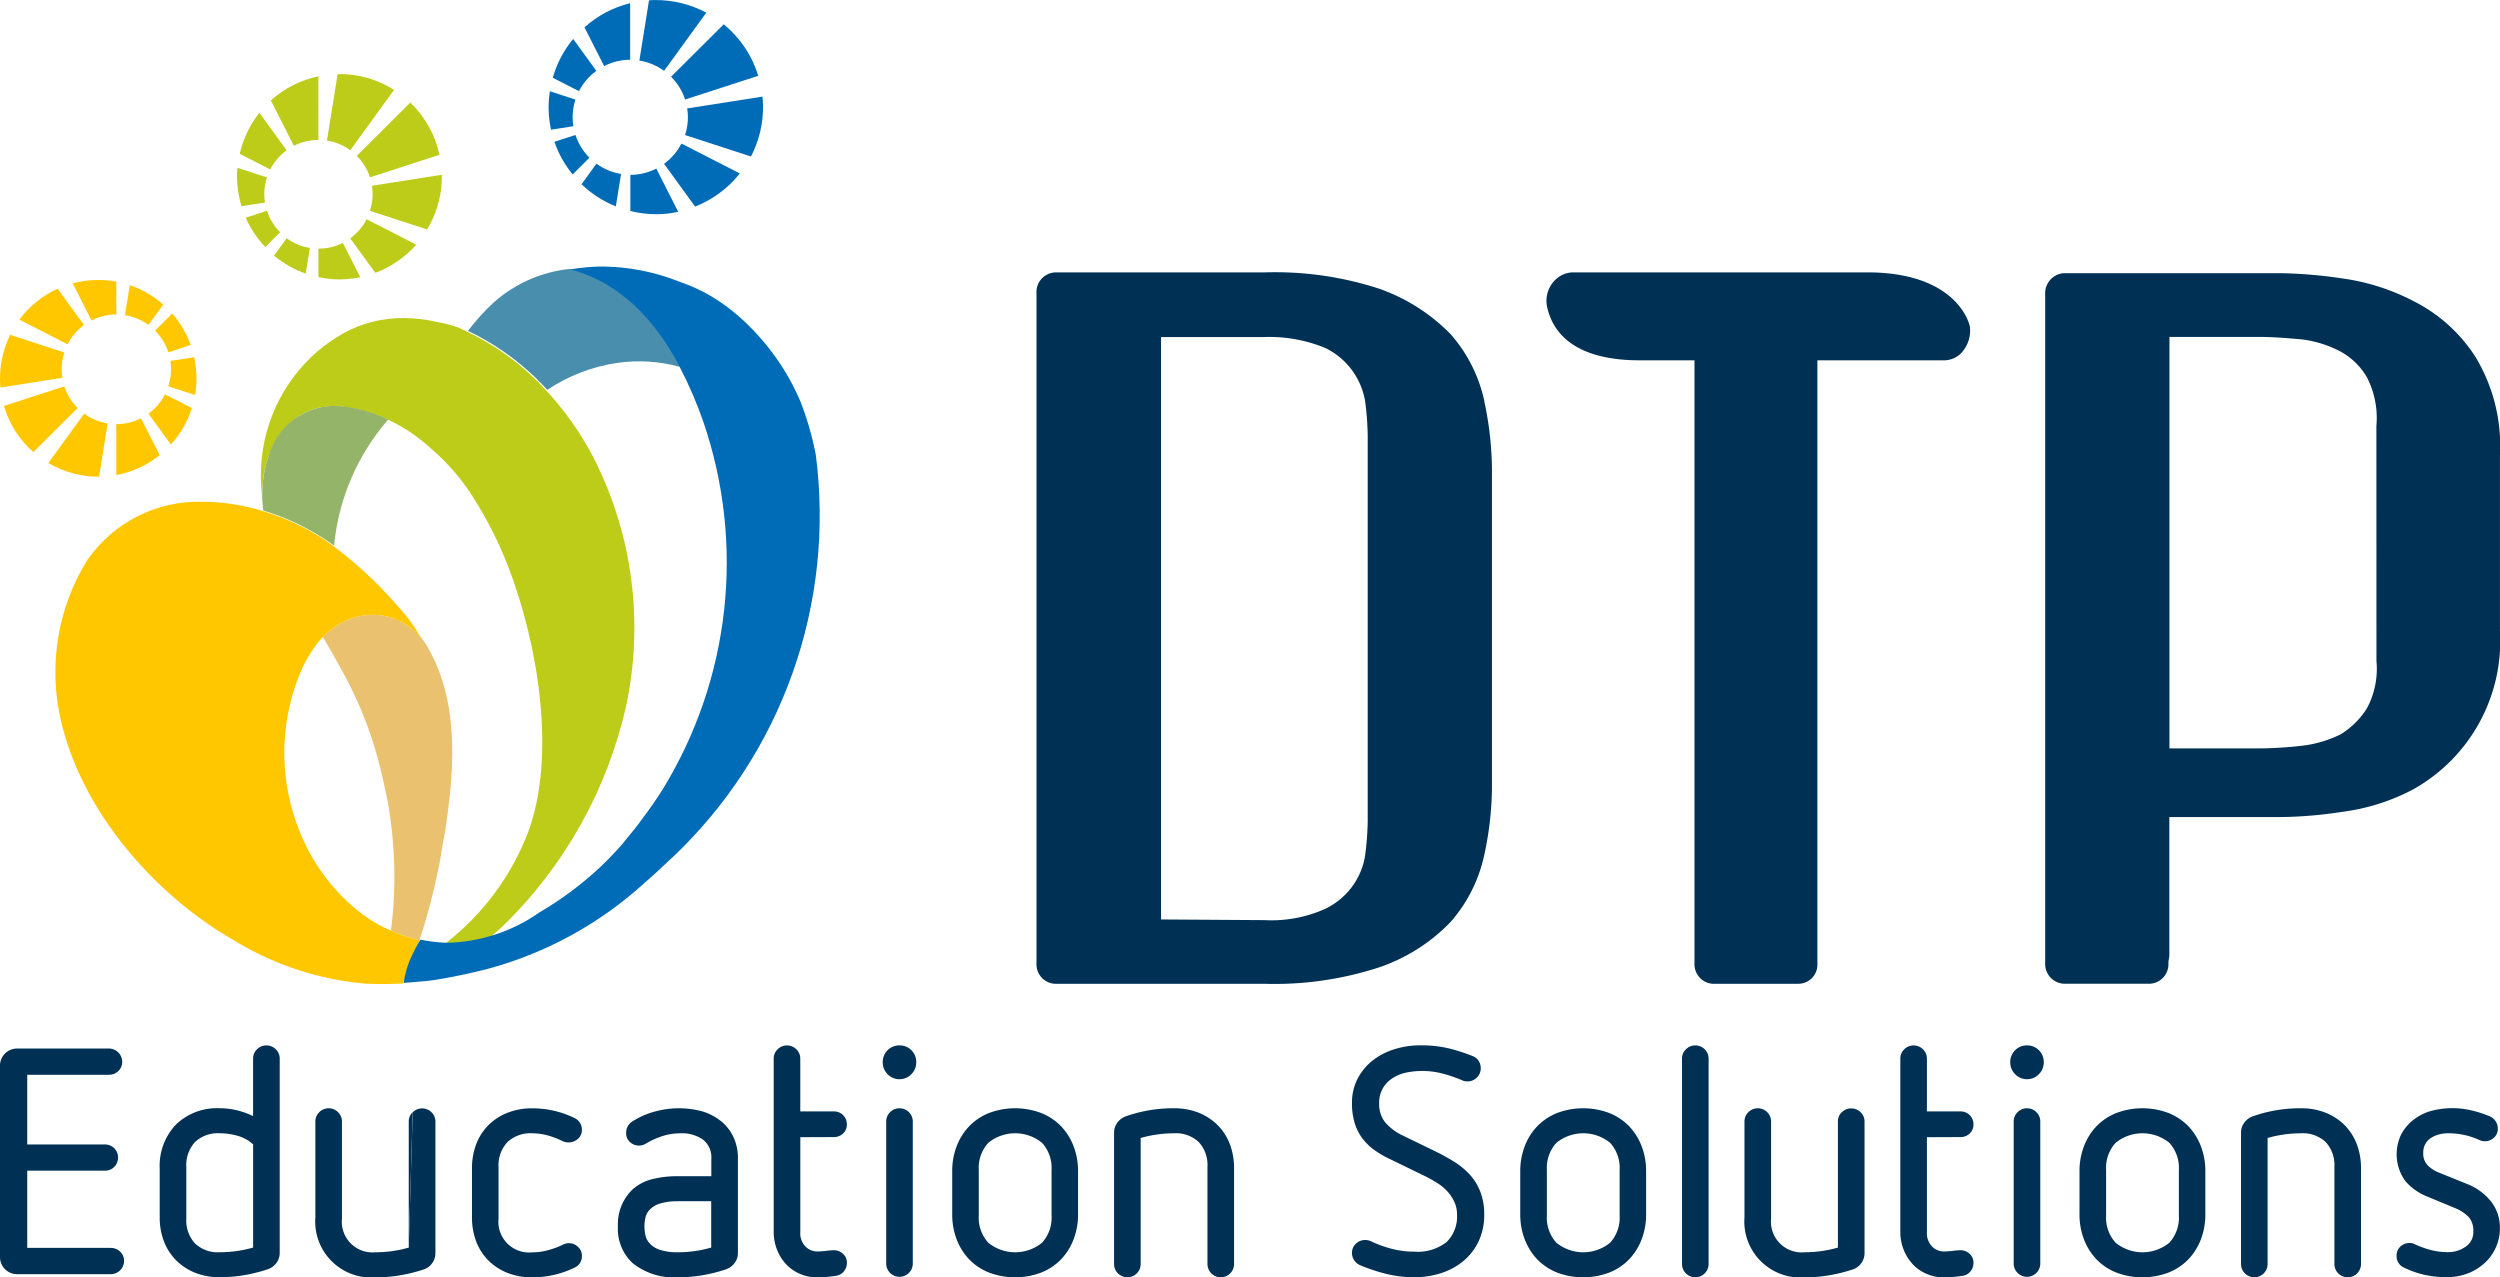 <svg xmlns="http://www.w3.org/2000/svg" xmlns:xlink="http://www.w3.org/1999/xlink" width="137.008" height="70" viewBox="0 0 137.008 70">
  <defs>
    <clipPath id="clip-path">
      <path id="Path_82" data-name="Path 82" d="M594.7,371.21a11.669,11.669,0,0,0-1.454,1.6,14,14,0,0,1,4.348,3.23,9.3,9.3,0,0,1,3.833-1.477,8.362,8.362,0,0,1,3.441.221c-1.336-2.565-3.271-4.653-6.016-5.373a7.415,7.415,0,0,0-4.151,1.8m4.151-1.8h0l.03,0a.144.144,0,0,0-.03,0" transform="translate(-593.247 -369.407)" fill="none"/>
    </clipPath>
    <linearGradient id="linear-gradient" x1="-16.684" y1="5.851" x2="-16.656" y2="5.851" gradientUnits="objectBoundingBox">
      <stop offset="0" stop-color="#002432"/>
      <stop offset="0.144" stop-color="#012736"/>
      <stop offset="0.296" stop-color="#043242"/>
      <stop offset="0.452" stop-color="#0a4458"/>
      <stop offset="0.61" stop-color="#125d75"/>
      <stop offset="0.617" stop-color="#135f77"/>
      <stop offset="0.635" stop-color="#156179"/>
      <stop offset="1" stop-color="#498fad"/>
    </linearGradient>
    <clipPath id="clip-path-2">
      <path id="Path_83" data-name="Path 83" d="M573.765,421.2a3.632,3.632,0,0,0-1.613.714,4.207,4.207,0,0,0-.519.452c.351.584.692,1.174,1.016,1.781a21.558,21.558,0,0,1,1.585,3.538,22.755,22.755,0,0,1,.735,2.678c.08.375.173.745.238,1.123a23.532,23.532,0,0,1,.158,6.964,7.919,7.919,0,0,0,1.562.529,33.347,33.347,0,0,0,1.028-3.882c.106-.491.187-1,.267-1.495.043-.225.088-.441.122-.666q.162-1.067.269-2.135c.252-2.651.158-5.55-1.284-7.959-.137-.228-.3-.44-.456-.656.063.108.137.206.2.322a3.318,3.318,0,0,0-2.724-1.358,3.55,3.55,0,0,0-.587.049" transform="translate(-571.633 -421.148)" fill="none"/>
    </clipPath>
    <linearGradient id="linear-gradient-2" x1="-10.949" y1="5.271" x2="-10.929" y2="5.271" gradientUnits="objectBoundingBox">
      <stop offset="0" stop-color="#442a0e"/>
      <stop offset="0.313" stop-color="#835518"/>
      <stop offset="0.45" stop-color="#a1691d"/>
      <stop offset="0.554" stop-color="#a87226"/>
      <stop offset="0.729" stop-color="#be8c3e"/>
      <stop offset="0.953" stop-color="#e0b765"/>
      <stop offset="1" stop-color="#e9c16f"/>
    </linearGradient>
    <clipPath id="clip-path-3">
      <path id="Path_84" data-name="Path 84" d="M566.844,377.529a9.452,9.452,0,0,0-1.376.955,8.983,8.983,0,0,0-3.135,6.8,9.239,9.239,0,0,0,.086,1.318c-.127-2.567,1.331-5.154,4-5.081a6.937,6.937,0,0,1,1.486.224,8.894,8.894,0,0,1,3.218,1.64c.2.159.41.331.6.512a11.754,11.754,0,0,1,1.169,1.167A12.226,12.226,0,0,1,573.9,386.4c.026.039.046.078.072.121a21.562,21.562,0,0,1,1.894,3.727c1.652,4.255,2.673,10.379,1.124,14.59a14.05,14.05,0,0,1-4.515,6.1c-.131.1-.248.221-.381.318.014.369.042.783.09,1.232.314-.166.611-.352.907-.538a15.685,15.685,0,0,0,1.446-1.016c.068-.053.129-.114.2-.17.1-.083.191-.168.286-.249.177-.154.356-.3.52-.456a24.209,24.209,0,0,0,6.833-12.231,20.536,20.536,0,0,0-1.857-13.578,16.832,16.832,0,0,0-2.544-3.586,14,14,0,0,0-4.348-3.23c-.161-.077-.321-.165-.488-.233a8.367,8.367,0,0,0-1.22-.314,8.186,8.186,0,0,0-1.754-.2,6.762,6.762,0,0,0-3.323.84" transform="translate(-562.334 -376.689)" fill="none"/>
    </clipPath>
    <linearGradient id="linear-gradient-3" x1="-7.452" y1="1.823" x2="-7.439" y2="1.823" gradientUnits="objectBoundingBox">
      <stop offset="0" stop-color="#469134"/>
      <stop offset="0.178" stop-color="#4a9333"/>
      <stop offset="0.363" stop-color="#569930"/>
      <stop offset="0.551" stop-color="#6ba32b"/>
      <stop offset="0.741" stop-color="#88b124"/>
      <stop offset="0.93" stop-color="#adc41c"/>
      <stop offset="1" stop-color="#bdcc19"/>
    </linearGradient>
    <clipPath id="clip-path-4">
      <path id="Path_85" data-name="Path 85" d="M533.307,407.346a11.68,11.68,0,0,0-1.469,8.81c1.049,4.573,4.466,8.793,8.405,11.4.425.281.862.546,1.3.8a16.6,16.6,0,0,0,6.934,2.236,19.835,19.835,0,0,0,2.1-.005c.162-.382.333-.8.485-1.181s.292-.792.43-1.193a7.914,7.914,0,0,1-1.562-.529,7.193,7.193,0,0,1-.744-.354,8.858,8.858,0,0,1-1.417-1.024,10.76,10.76,0,0,1-3.006-4.478,11.447,11.447,0,0,1,.346-8.615,8.772,8.772,0,0,1,.57-.976,4.869,4.869,0,0,1,.52-.635,4.206,4.206,0,0,1,.519-.452,3.632,3.632,0,0,1,1.613-.714,3.37,3.37,0,0,1,3.311,1.309c-.065-.116-.14-.214-.2-.322a8.289,8.289,0,0,0-1.18-1.561,22.174,22.174,0,0,0-3.908-3.554,13.27,13.27,0,0,0-3.614-1.662,11.2,11.2,0,0,0-3.1-.459,7.41,7.41,0,0,0-6.33,3.166" transform="translate(-531.553 -404.181)" fill="none"/>
    </clipPath>
    <linearGradient id="linear-gradient-4" x1="-5.911" y1="1.886" x2="-5.9" y2="1.886" gradientUnits="objectBoundingBox">
      <stop offset="0" stop-color="#f67d10"/>
      <stop offset="1" stop-color="#ffc700"/>
    </linearGradient>
    <clipPath id="clip-path-5">
      <path id="Path_86" data-name="Path 86" d="M562.867,392.606c-.03.089-.06.181-.088.27a.706.706,0,0,0-.024.082,6.425,6.425,0,0,0-.243,2.031c-.015-.105-.023-.211-.032-.32.016.327.04.655.078.976a13.355,13.355,0,0,1,3.418,1.6c.159.106.314.214.463.323a12.3,12.3,0,0,1,2.964-6.907,7.784,7.784,0,0,0-1.408-.526,6.942,6.942,0,0,0-1.486-.224l-.112,0a3.758,3.758,0,0,0-3.531,2.7" transform="translate(-562.48 -389.907)" fill="none"/>
    </clipPath>
    <linearGradient id="linear-gradient-5" x1="-21.774" y1="7.339" x2="-21.735" y2="7.339" gradientUnits="objectBoundingBox">
      <stop offset="0" stop-color="#182c14"/>
      <stop offset="0.132" stop-color="#1f3416"/>
      <stop offset="0.346" stop-color="#324d1e"/>
      <stop offset="0.6" stop-color="#50722b"/>
      <stop offset="0.842" stop-color="#77994f"/>
      <stop offset="1" stop-color="#94b569"/>
    </linearGradient>
    <clipPath id="clip-path-6">
      <path id="Path_87" data-name="Path 87" d="M592.772,369.134a.144.144,0,0,0-.03,0c2.741.719,4.681,2.81,6.016,5.375a22.3,22.3,0,0,1,1.286,2.994,23.779,23.779,0,0,1-2.218,20.1c-.354.561-.725,1.1-1.126,1.626-.288.41-.607.791-.922,1.172-.053.063-.106.138-.157.2-.4.461-.826.9-1.27,1.322a18.834,18.834,0,0,1-3.238,2.415c-.011,0-.02.012-.035.018a9.183,9.183,0,0,1-5.091,1.682,8.542,8.542,0,0,1-1.454-.174,9.322,9.322,0,0,0-.6,1.172,5.286,5.286,0,0,0-.319,1.2c.283-.025,1.335-.1,1.616-.148,1.006-.159,2-.366,2.968-.615a20.745,20.745,0,0,0,8.649-4.749c.421-.357.825-.734,1.224-1.115.032-.033.072-.067.106-.1.067-.065.135-.12.2-.18a25.79,25.79,0,0,0,7.823-22.045,16.976,16.976,0,0,0-.83-2.888,12.723,12.723,0,0,0-1.353-2.428,13.368,13.368,0,0,0-1.993-2.226,10.618,10.618,0,0,0-1.559-1.14,9.382,9.382,0,0,0-1.75-.8,11.668,11.668,0,0,0-1.513-.485,11.412,11.412,0,0,0-2.286-.331q-.215-.013-.43-.012a10.782,10.782,0,0,0-1.723.157" transform="translate(-583.619 -368.977)" fill="none"/>
    </clipPath>
    <linearGradient id="linear-gradient-6" x1="-4.976" y1="1.649" x2="-4.967" y2="1.649" gradientUnits="objectBoundingBox">
      <stop offset="0" stop-color="#f67d10"/>
      <stop offset="0.001" stop-color="#f67d10"/>
      <stop offset="0.078" stop-color="#8a8766"/>
      <stop offset="0.153" stop-color="#2792b7"/>
      <stop offset="0.186" stop-color="#0096d7"/>
      <stop offset="0.422" stop-color="#08c"/>
      <stop offset="1" stop-color="#006cb7"/>
    </linearGradient>
    <clipPath id="clip-path-7">
      <path id="Path_88" data-name="Path 88" d="M541.945,373.5a2.979,2.979,0,0,1,1.291.536l.809-1.115a5.386,5.386,0,0,0-1.834-1.067Z" transform="translate(-541.945 -371.854)" fill="none"/>
    </clipPath>
    <linearGradient id="linear-gradient-7" x1="-67.06" y1="24.12" x2="-66.936" y2="24.12" xlink:href="#linear-gradient-4"/>
    <clipPath id="clip-path-8">
      <path id="Path_89" data-name="Path 89" d="M534.321,371.21c-.072.013-.141.032-.209.051l1.03,2.035a3.087,3.087,0,0,1,.7-.255,2.94,2.94,0,0,1,.66-.072v-1.8a5.3,5.3,0,0,0-.986-.092,5.361,5.361,0,0,0-1.194.135" transform="translate(-534.112 -371.075)" fill="none"/>
    </clipPath>
    <linearGradient id="linear-gradient-8" x1="-60.652" y1="22.791" x2="-60.538" y2="22.791" xlink:href="#linear-gradient-4"/>
    <clipPath id="clip-path-9">
      <path id="Path_90" data-name="Path 90" d="M548.561,382.847a2.971,2.971,0,0,1-.113,1.391l1.469.475a5.394,5.394,0,0,0-.052-2.069Z" transform="translate(-548.448 -382.644)" fill="none"/>
    </clipPath>
    <linearGradient id="linear-gradient-9" x1="-81.624" y1="26.048" x2="-81.475" y2="26.048" xlink:href="#linear-gradient-4"/>
    <clipPath id="clip-path-10">
      <path id="Path_91" data-name="Path 91" d="M546.466,377.05a3,3,0,0,1,.731,1.189l1.219-.4a5.26,5.26,0,0,0-1.012-1.728Z" transform="translate(-546.466 -376.116)" fill="none"/>
    </clipPath>
    <linearGradient id="linear-gradient-10" x1="-71.433" y1="24.668" x2="-71.302" y2="24.668" xlink:href="#linear-gradient-4"/>
    <clipPath id="clip-path-11">
      <path id="Path_92" data-name="Path 92" d="M526.112,374.083l2.642,1.354a3.036,3.036,0,0,1,.9-1.062l-1.446-1.987a5.37,5.37,0,0,0-2.1,1.7" transform="translate(-526.112 -372.388)" fill="none"/>
    </clipPath>
    <linearGradient id="linear-gradient-11" x1="-41.376" y1="16.015" x2="-41.297" y2="16.015" xlink:href="#linear-gradient-4"/>
    <clipPath id="clip-path-12">
      <path id="Path_93" data-name="Path 93" d="M541.316,392.028a3.2,3.2,0,0,1-.666.07v2.789c.066-.014.133-.024.2-.039a5.385,5.385,0,0,0,2.179-1.05L542,391.776a3.2,3.2,0,0,1-.689.252" transform="translate(-540.65 -391.776)" fill="none"/>
    </clipPath>
    <linearGradient id="linear-gradient-12" x1="-53.452" y1="16.498" x2="-53.353" y2="16.498" xlink:href="#linear-gradient-4"/>
    <clipPath id="clip-path-13">
      <path id="Path_94" data-name="Path 94" d="M545.475,389.266l1.229,1.69a5.429,5.429,0,0,0,1.15-2l-1.474-.752a2.967,2.967,0,0,1-.9,1.057" transform="translate(-545.475 -388.209)" fill="none"/>
    </clipPath>
    <linearGradient id="linear-gradient-13" x1="-56.991" y1="18.269" x2="-56.886" y2="18.269" xlink:href="#linear-gradient-4"/>
    <clipPath id="clip-path-14">
      <path id="Path_95" data-name="Path 95" d="M530.453,393.795a5.424,5.424,0,0,0,2.783.749l.467-2.92a3,3,0,0,1-1.284-.537Z" transform="translate(-530.453 -391.088)" fill="none"/>
    </clipPath>
    <linearGradient id="linear-gradient-14" x1="-41.916" y1="13.887" x2="-41.836" y2="13.887" xlink:href="#linear-gradient-4"/>
    <clipPath id="clip-path-15">
      <path id="Path_96" data-name="Path 96" d="M523.23,382.18l3.395-.531a2.99,2.99,0,0,1,.107-1.387l-2.968-.967a5.367,5.367,0,0,0-.534,2.886" transform="translate(-523.207 -379.294)" fill="none"/>
    </clipPath>
    <linearGradient id="linear-gradient-15" x1="-41.569" y1="15.847" x2="-41.49" y2="15.847" xlink:href="#linear-gradient-4"/>
    <clipPath id="clip-path-16">
      <path id="Path_97" data-name="Path 97" d="M523.8,388.073a5.344,5.344,0,0,0,1.611,2.529l2.426-2.417a3,3,0,0,1-.729-1.188Z" transform="translate(-523.799 -386.996)" fill="none"/>
    </clipPath>
    <linearGradient id="linear-gradient-16" x1="-35.677" y1="12.755" x2="-35.608" y2="12.755" xlink:href="#linear-gradient-4"/>
    <clipPath id="clip-path-17">
      <path id="Path_98" data-name="Path 98" d="M564.306,365.791a5.592,5.592,0,0,0,1.736.984l.227-1.406a2.894,2.894,0,0,1-1.272-.532Z" transform="translate(-564.306 -364.837)" fill="none"/>
    </clipPath>
    <linearGradient id="linear-gradient-17" x1="-75.42" y1="27.254" x2="-75.286" y2="27.254" xlink:href="#linear-gradient-3"/>
    <clipPath id="clip-path-18">
      <path id="Path_99" data-name="Path 99" d="M560.063,361.17a5.7,5.7,0,0,0,1.07,1.606l.815-.81a2.941,2.941,0,0,1-.72-1.176Z" transform="translate(-560.063 -360.79)" fill="none"/>
    </clipPath>
    <linearGradient id="linear-gradient-18" x1="-75.803" y1="27.869" x2="-75.668" y2="27.869" xlink:href="#linear-gradient-3"/>
    <clipPath id="clip-path-19">
      <path id="Path_100" data-name="Path 100" d="M575.734,363.041l1.375,1.89a5.629,5.629,0,0,0,2.242-1.546l-2.718-1.391a3.026,3.026,0,0,1-.9,1.047" transform="translate(-575.734 -361.994)" fill="none"/>
    </clipPath>
    <linearGradient id="linear-gradient-19" x1="-45.1" y1="16.791" x2="-45.021" y2="16.791" xlink:href="#linear-gradient-3"/>
    <clipPath id="clip-path-20">
      <path id="Path_101" data-name="Path 101" d="M570.965,365.844v1.562a5.227,5.227,0,0,0,.814.118,5.713,5.713,0,0,0,1.479-.112l-.956-1.88a2.943,2.943,0,0,1-1.337.313" transform="translate(-570.965 -365.531)" fill="none"/>
    </clipPath>
    <linearGradient id="linear-gradient-20" x1="-68.38" y1="24.795" x2="-68.26" y2="24.795" xlink:href="#linear-gradient-3"/>
    <clipPath id="clip-path-21">
      <path id="Path_102" data-name="Path 102" d="M572.829,340.292l-.584,3.639a2.969,2.969,0,0,1,1.278.531l2.4-3.307a5.6,5.6,0,0,0-2.658-.859c-.08,0-.159-.005-.239-.005l-.2,0" transform="translate(-572.245 -340.29)" fill="none"/>
    </clipPath>
    <linearGradient id="linear-gradient-21" x1="-38.31" y1="15.073" x2="-38.243" y2="15.073" xlink:href="#linear-gradient-3"/>
    <clipPath id="clip-path-22">
      <path id="Path_103" data-name="Path 103" d="M558.763,354.486a5.616,5.616,0,0,0,.239,1.962l1.284-.2a2.872,2.872,0,0,1,.111-1.375l-1.616-.525c0,.045-.013.092-.017.14" transform="translate(-558.754 -354.346)" fill="none"/>
    </clipPath>
    <linearGradient id="linear-gradient-22" x1="-78.574" y1="29.047" x2="-78.433" y2="29.047" xlink:href="#linear-gradient-3"/>
    <clipPath id="clip-path-23">
      <path id="Path_104" data-name="Path 104" d="M578.8,355.989a2.97,2.97,0,0,1,.03.634,2.874,2.874,0,0,1-.143.742l3.133,1.019a5.559,5.559,0,0,0,.8-2.563c.008-.144.005-.287.005-.433Z" transform="translate(-578.688 -355.388)" fill="none"/>
    </clipPath>
    <linearGradient id="linear-gradient-23" x1="-42.606" y1="16.466" x2="-42.532" y2="16.466" xlink:href="#linear-gradient-3"/>
    <clipPath id="clip-path-24">
      <path id="Path_105" data-name="Path 105" d="M576.723,347.477a2.982,2.982,0,0,1,.721,1.179l3.809-1.237a5.625,5.625,0,0,0-1.6-2.862Z" transform="translate(-576.723 -344.557)" fill="none"/>
    </clipPath>
    <linearGradient id="linear-gradient-24" x1="-34.551" y1="13.733" x2="-34.491" y2="13.733" xlink:href="#linear-gradient-3"/>
    <clipPath id="clip-path-25">
      <path id="Path_106" data-name="Path 106" d="M563.832,341.945l1.262,2.487a2.947,2.947,0,0,1,1.344-.322v-3.486a5.589,5.589,0,0,0-2.606,1.321" transform="translate(-563.832 -340.624)" fill="none"/>
    </clipPath>
    <linearGradient id="linear-gradient-25" x1="-47.121" y1="18.014" x2="-47.037" y2="18.014" xlink:href="#linear-gradient-3"/>
    <clipPath id="clip-path-26">
      <path id="Path_107" data-name="Path 107" d="M559.153,348.337l1.672.859a3,3,0,0,1,.9-1.051l-1.492-2.055a5.579,5.579,0,0,0-1.076,2.247" transform="translate(-559.153 -346.09)" fill="none"/>
    </clipPath>
    <linearGradient id="linear-gradient-26" x1="-52.111" y1="20.17" x2="-52.017" y2="20.17" xlink:href="#linear-gradient-3"/>
    <clipPath id="clip-path-27">
      <path id="Path_108" data-name="Path 108" d="M605.328,343.817a5.83,5.83,0,0,0,.131,1.151l1.226-.19a3.1,3.1,0,0,1,.113-1.458l-1.4-.458a5.664,5.664,0,0,0-.072.955" transform="translate(-605.328 -342.862)" fill="none"/>
    </clipPath>
    <linearGradient id="linear-gradient-27" x1="-105.299" y1="33.096" x2="-105.125" y2="33.096" gradientUnits="objectBoundingBox">
      <stop offset="0" stop-color="#00aae7"/>
      <stop offset="1" stop-color="#006cb7"/>
    </linearGradient>
    <clipPath id="clip-path-28">
      <path id="Path_109" data-name="Path 109" d="M606.2,349.8a5.83,5.83,0,0,0,1,1.79l.92-.917a3.175,3.175,0,0,1-.767-1.246Z" transform="translate(-606.204 -349.431)" fill="none"/>
    </clipPath>
    <linearGradient id="linear-gradient-28" x1="-87.274" y1="29.719" x2="-87.129" y2="29.719" xlink:href="#linear-gradient-27"/>
    <clipPath id="clip-path-29">
      <path id="Path_110" data-name="Path 110" d="M617.6,354.792c-.016,0-.034,0-.05,0v1.985a5.81,5.81,0,0,0,1.491.177,5.962,5.962,0,0,0,1.132-.131l-1.2-2.37a3.138,3.138,0,0,1-1.371.343" transform="translate(-617.545 -354.449)" fill="none"/>
    </clipPath>
    <linearGradient id="linear-gradient-29" x1="-67.961" y1="24.034" x2="-67.85" y2="24.034" xlink:href="#linear-gradient-27"/>
    <clipPath id="clip-path-30">
      <path id="Path_111" data-name="Path 111" d="M610.253,354.854a5.863,5.863,0,0,0,1.88,1.215l.287-1.778a3.157,3.157,0,0,1-1.35-.563Z" transform="translate(-610.253 -353.728)" fill="none"/>
    </clipPath>
    <linearGradient id="linear-gradient-30" x1="-78.726" y1="26.658" x2="-78.597" y2="26.658" xlink:href="#linear-gradient-27"/>
    <clipPath id="clip-path-31">
      <path id="Path_112" data-name="Path 112" d="M625.862,344.316a2.779,2.779,0,0,1,.039.438,3.119,3.119,0,0,1-.156,1.022l3.613,1.175a5.856,5.856,0,0,0,.661-2.8c0-.164-.018-.323-.032-.483Z" transform="translate(-625.745 -343.671)" fill="none"/>
    </clipPath>
    <linearGradient id="linear-gradient-31" x1="-44.371" y1="18.135" x2="-44.3" y2="18.135" xlink:href="#linear-gradient-27"/>
    <clipPath id="clip-path-32">
      <path id="Path_113" data-name="Path 113" d="M622.607,351.816l1.7,2.344a5.886,5.886,0,0,0,2.451-1.816l-3.2-1.639a3.162,3.162,0,0,1-.954,1.111" transform="translate(-622.607 -350.705)" fill="none"/>
    </clipPath>
    <linearGradient id="linear-gradient-32" x1="-44.722" y1="17.106" x2="-44.65" y2="17.106" xlink:href="#linear-gradient-27"/>
    <clipPath id="clip-path-33">
      <path id="Path_114" data-name="Path 114" d="M619.723,329.177c-.1,0-.191.013-.288.02l-.527,3.3a3.138,3.138,0,0,1,1.354.561l2.314-3.187a5.86,5.86,0,0,0-2.77-.692h-.083" transform="translate(-618.907 -329.176)" fill="none"/>
    </clipPath>
    <linearGradient id="linear-gradient-33" x1="-47.387" y1="17.875" x2="-47.31" y2="17.875" xlink:href="#linear-gradient-27"/>
    <clipPath id="clip-path-34">
      <path id="Path_115" data-name="Path 115" d="M623.654,335.688a3.127,3.127,0,0,1,.767,1.25l4.012-1.3a5.864,5.864,0,0,0-1.893-2.822Z" transform="translate(-623.654 -332.813)" fill="none"/>
    </clipPath>
    <linearGradient id="linear-gradient-34" x1="-38.598" y1="15.692" x2="-38.536" y2="15.692" xlink:href="#linear-gradient-27"/>
    <clipPath id="clip-path-35">
      <path id="Path_116" data-name="Path 116" d="M605.946,337.147l1.437.734a3.128,3.128,0,0,1,.951-1.113l-1.27-1.746a5.817,5.817,0,0,0-1.118,2.124" transform="translate(-605.946 -335.023)" fill="none"/>
    </clipPath>
    <linearGradient id="linear-gradient-35" x1="-68.816" y1="24.328" x2="-68.702" y2="24.328" xlink:href="#linear-gradient-27"/>
    <clipPath id="clip-path-36">
      <path id="Path_117" data-name="Path 117" d="M610.694,330.978l1.078,2.124a3.138,3.138,0,0,1,1.38-.346l.045,0v-3.1a5.8,5.8,0,0,0-2.5,1.321" transform="translate(-610.694 -329.657)" fill="none"/>
    </clipPath>
    <linearGradient id="linear-gradient-36" x1="-63.287" y1="21.295" x2="-63.183" y2="21.295" xlink:href="#linear-gradient-27"/>
  </defs>
  <g id="DTP_Logo" data-name="DTP Logo" transform="translate(-523.207 -329.176)">
    <path id="Path_61" data-name="Path 61" d="M529.277,496.986H524.7v-4.229h4.251a.7.7,0,0,0,.525-.217.719.719,0,0,0,.2-.512.68.68,0,0,0-.217-.509.722.722,0,0,0-.512-.2H524.7V487.5h4.475a.721.721,0,0,0,.512-.2.678.678,0,0,0,.217-.509.732.732,0,0,0-.729-.729H524.16a.937.937,0,0,0-.953.953v10.46a.938.938,0,0,0,.953.953h5.117a.732.732,0,0,0,.729-.729.677.677,0,0,0-.217-.508.72.72,0,0,0-.513-.2" transform="translate(0 -99.423)" fill="#003155"/>
    <path id="Path_62" data-name="Path 62" d="M552.493,485.806a.7.7,0,0,0-.215.514v3.145a4.772,4.772,0,0,0-.767-.285,4.032,4.032,0,0,0-1.072-.143,3.231,3.231,0,0,0-2.393.9,3.28,3.28,0,0,0-.886,2.4V495a3.683,3.683,0,0,0,.234,1.336,2.987,2.987,0,0,0,.671,1.04,3.083,3.083,0,0,0,1.038.678,3.563,3.563,0,0,0,1.337.243,7.993,7.993,0,0,0,1.362-.114,8.818,8.818,0,0,0,1.29-.324.984.984,0,0,0,.462-.342.9.9,0,0,0,.183-.551V486.32a.7.7,0,0,0-.214-.514.727.727,0,0,0-1.029,0m-3.875,6.442a1.861,1.861,0,0,1,.475-1.356,1.81,1.81,0,0,1,1.345-.483,3.571,3.571,0,0,1,1.028.149,2.1,2.1,0,0,1,.812.459v5.655a6.658,6.658,0,0,1-1.84.257,1.809,1.809,0,0,1-1.345-.483,1.86,1.86,0,0,1-.475-1.356Z" transform="translate(-15.201 -99.126)" fill="#003155"/>
    <path id="Path_63" data-name="Path 63" d="M575.623,502.658a6.6,6.6,0,0,1-1.821.257,1.682,1.682,0,0,1-1.84-1.839v-5.324a.706.706,0,0,0-.213-.515.727.727,0,0,0-1.029,0,.7.7,0,0,0-.215.515v5.238a3.071,3.071,0,0,0,3.3,3.3,8.049,8.049,0,0,0,1.351-.114,8.81,8.81,0,0,0,1.3-.325.943.943,0,0,0,.629-.893v-7.2a.7.7,0,0,0-.215-.515.727.727,0,0,0-1.029,0" transform="translate(-30.015 -105.11)" fill="#003155"/>
    <path id="Path_64" data-name="Path 64" d="M584.726,495.607a.7.7,0,0,0-.214.515v6.906" transform="translate(-38.904 -105.481)" fill="#003155"/>
    <path id="Path_65" data-name="Path 65" d="M595.79,496.877a1.84,1.84,0,0,1,1.355-.484,3.226,3.226,0,0,1,.85.115,4.6,4.6,0,0,1,.834.321.786.786,0,0,0,.825-.128.651.651,0,0,0,.219-.5.7.7,0,0,0-.408-.646,5.286,5.286,0,0,0-2.32-.531,3.63,3.63,0,0,0-1.344.243,3.077,3.077,0,0,0-1.048.678,2.981,2.981,0,0,0-.67,1.04,3.684,3.684,0,0,0-.234,1.336v2.671a3.686,3.686,0,0,0,.234,1.336,2.967,2.967,0,0,0,.67,1.04,3.071,3.071,0,0,0,1.048.678,3.63,3.63,0,0,0,1.344.242,5.288,5.288,0,0,0,2.319-.53.675.675,0,0,0,.409-.646.649.649,0,0,0-.22-.5.707.707,0,0,0-.83-.109,4.687,4.687,0,0,1-.82.3,3.292,3.292,0,0,1-.859.115,1.681,1.681,0,0,1-1.839-1.839v-2.843a1.842,1.842,0,0,1,.484-1.355" transform="translate(-44.776 -105.109)" fill="#003155"/>
    <path id="Path_66" data-name="Path 66" d="M621.309,495.708a3.009,3.009,0,0,0-1-.516,4.889,4.889,0,0,0-2.513-.011,4.316,4.316,0,0,0-1.3.554.724.724,0,0,0-.358.637.641.641,0,0,0,.223.514.715.715,0,0,0,.854.075,4.47,4.47,0,0,1,.951-.426,3.289,3.289,0,0,1,.959-.141,1.982,1.982,0,0,1,1.238.358,1.235,1.235,0,0,1,.444,1.051v.943H618.98a5.525,5.525,0,0,0-1.433.168,2.537,2.537,0,0,0-1.059.559,2.633,2.633,0,0,0-.8,2.017,2.564,2.564,0,0,0,.806,2.019,3.626,3.626,0,0,0,2.491.778,7.925,7.925,0,0,0,1.342-.114,8.806,8.806,0,0,0,1.29-.326.982.982,0,0,0,.464-.342.9.9,0,0,0,.184-.551v-5.17a2.721,2.721,0,0,0-.257-1.209,2.517,2.517,0,0,0-.694-.867m-2.328,4.408H620.8v2.541a6.6,6.6,0,0,1-1.821.257,2.988,2.988,0,0,1-1-.137,1.338,1.338,0,0,1-.546-.34.993.993,0,0,1-.235-.444,2.408,2.408,0,0,1-.057-.5A2.28,2.28,0,0,1,617.2,501a.926.926,0,0,1,.234-.426,1.314,1.314,0,0,1,.545-.324,3.171,3.171,0,0,1,1-.13" transform="translate(-58.617 -105.11)" fill="#003155"/>
    <path id="Path_67" data-name="Path 67" d="M642.32,490.617a.707.707,0,0,0,.5-.194.662.662,0,0,0,.209-.5.7.7,0,0,0-.713-.712h-1.839v-2.889a.707.707,0,0,0-.213-.514.728.728,0,0,0-1.03,0,.7.7,0,0,0-.214.514V495.8a2.649,2.649,0,0,0,.191,1.011,2.5,2.5,0,0,0,.513.8,2.28,2.28,0,0,0,.763.515,2.422,2.422,0,0,0,.934.183,5,5,0,0,0,.506-.026q.252-.026.5-.061a.679.679,0,0,0,.444-.251.725.725,0,0,0,.16-.459.631.631,0,0,0-.235-.516.727.727,0,0,0-.46-.178,4.27,4.27,0,0,0-.448.035,4.078,4.078,0,0,1-.466.033.9.9,0,0,1-.666-.277,1.026,1.026,0,0,1-.277-.769v-5.216Z" transform="translate(-73.412 -99.126)" fill="#003155"/>
    <path id="Path_68" data-name="Path 68" d="M656.074,495.237a.705.705,0,0,0-.214.515v7.806a.729.729,0,0,0,1.457,0v-7.806a.706.706,0,0,0-.214-.515.728.728,0,0,0-1.029,0" transform="translate(-84.086 -105.111)" fill="#003155"/>
    <path id="Path_69" data-name="Path 69" d="M656.259,485.59a.91.91,0,0,0-.92.919.92.92,0,0,0,.265.659.911.911,0,0,0,1.308,0,.917.917,0,0,0,.265-.659.909.909,0,0,0-.918-.919" transform="translate(-83.756 -99.124)" fill="#003155"/>
    <path id="Path_70" data-name="Path 70" d="M671.667,495.986a3.129,3.129,0,0,0-1.092-.713,4.056,4.056,0,0,0-2.812,0,3.116,3.116,0,0,0-1.091.713,3.278,3.278,0,0,0-.7,1.1,3.823,3.823,0,0,0-.25,1.405v2.326a3.823,3.823,0,0,0,.25,1.405,3.273,3.273,0,0,0,.7,1.1,3.115,3.115,0,0,0,1.091.713,4.062,4.062,0,0,0,2.812,0,3.122,3.122,0,0,0,1.092-.713,3.294,3.294,0,0,0,.7-1.1,3.8,3.8,0,0,0,.252-1.405V498.49a3.8,3.8,0,0,0-.252-1.405,3.282,3.282,0,0,0-.7-1.1m-.5,2.418v2.5a2.042,2.042,0,0,1-.519,1.485,2.333,2.333,0,0,1-2.951,0,2.034,2.034,0,0,1-.519-1.485v-2.5a2.036,2.036,0,0,1,.519-1.485,2.332,2.332,0,0,1,2.951,0,2.044,2.044,0,0,1,.519,1.485" transform="translate(-90.331 -105.109)" fill="#003155"/>
    <path id="Path_71" data-name="Path 71" d="M695.627,495.942a3.1,3.1,0,0,0-1.038-.677,3.578,3.578,0,0,0-1.337-.243,7.76,7.76,0,0,0-2.65.44.981.981,0,0,0-.463.342.9.9,0,0,0-.184.551v7.2a.7.7,0,0,0,.214.515.728.728,0,0,0,1.03,0,.707.707,0,0,0,.213-.515V496.65a6.678,6.678,0,0,1,1.84-.257,1.808,1.808,0,0,1,1.345.483,1.856,1.856,0,0,1,.476,1.356v5.324a.729.729,0,0,0,1.458,0v-5.238a3.7,3.7,0,0,0-.233-1.336,3,3,0,0,0-.671-1.04" transform="translate(-105.693 -105.109)" fill="#003155"/>
    <path id="Path_72" data-name="Path 72" d="M732.011,492.667a3.959,3.959,0,0,0-.831-.689c-.306-.19-.626-.369-.952-.532l-1.878-.913a2.844,2.844,0,0,1-.984-.744,1.585,1.585,0,0,1-.315-1.006,1.559,1.559,0,0,1,.72-1.388,2.188,2.188,0,0,1,.729-.308,4.388,4.388,0,0,1,2.034.05,7.387,7.387,0,0,1,1.049.36.677.677,0,0,0,.306.067.705.705,0,0,0,.514-.214.685.685,0,0,0,.214-.5.746.746,0,0,0-.117-.414.69.69,0,0,0-.351-.27,9.869,9.869,0,0,0-1.277-.411,6.518,6.518,0,0,0-1.568-.168,4.693,4.693,0,0,0-1.422.214,3.726,3.726,0,0,0-1.192.618,3.09,3.09,0,0,0-.821.994,2.846,2.846,0,0,0-.309,1.333,3.689,3.689,0,0,0,.154,1.12,2.685,2.685,0,0,0,.437.846,3.132,3.132,0,0,0,.676.641,5.593,5.593,0,0,0,.882.5l1.876.913a7.439,7.439,0,0,1,.66.373,2.649,2.649,0,0,1,.548.457,2.284,2.284,0,0,1,.381.576,1.627,1.627,0,0,1,.142.69,1.952,1.952,0,0,1-.565,1.5,2.552,2.552,0,0,1-1.773.531,4.9,4.9,0,0,1-1.223-.151,6.591,6.591,0,0,1-1.16-.419.673.673,0,0,0-.306-.067.717.717,0,0,0-.512.2.675.675,0,0,0-.217.509.728.728,0,0,0,.431.665,9.556,9.556,0,0,0,1.445.481,6.408,6.408,0,0,0,1.541.185,4.768,4.768,0,0,0,1.456-.222,3.646,3.646,0,0,0,1.219-.655,3.211,3.211,0,0,0,.838-1.072,3.33,3.33,0,0,0,.317-1.484,3.387,3.387,0,0,0-.217-1.26,3.086,3.086,0,0,0-.578-.939" transform="translate(-128.26 -99.123)" fill="#003155"/>
    <path id="Path_73" data-name="Path 73" d="M756.689,495.986a3.13,3.13,0,0,0-1.093-.713,4.053,4.053,0,0,0-2.81,0,3.127,3.127,0,0,0-1.092.713,3.277,3.277,0,0,0-.7,1.1,3.814,3.814,0,0,0-.251,1.405v2.326a3.815,3.815,0,0,0,.251,1.405,3.283,3.283,0,0,0,.7,1.1,3.126,3.126,0,0,0,1.092.713,4.058,4.058,0,0,0,2.81,0,3.124,3.124,0,0,0,1.093-.713,3.29,3.29,0,0,0,.7-1.1,3.8,3.8,0,0,0,.251-1.405V498.49a3.8,3.8,0,0,0-.251-1.405,3.289,3.289,0,0,0-.7-1.1m-.5,2.418v2.5a2.039,2.039,0,0,1-.518,1.485,2.333,2.333,0,0,1-2.951,0,2.037,2.037,0,0,1-.518-1.485v-2.5a2.039,2.039,0,0,1,.518-1.485,2.333,2.333,0,0,1,2.951,0,2.041,2.041,0,0,1,.518,1.485" transform="translate(-144.221 -105.109)" fill="#003155"/>
    <path id="Path_74" data-name="Path 74" d="M775.193,485.807a.7.7,0,0,0-.215.514v11.252a.733.733,0,0,0,.729.729.73.73,0,0,0,.729-.729V486.321a.705.705,0,0,0-.213-.514.727.727,0,0,0-1.029,0" transform="translate(-159.592 -99.126)" fill="#003155"/>
    <path id="Path_75" data-name="Path 75" d="M789.647,495.236a.7.7,0,0,0-.214.515v6.906a6.6,6.6,0,0,1-1.822.257,1.683,1.683,0,0,1-1.84-1.839v-5.324a.708.708,0,0,0-.213-.515.729.729,0,0,0-1.03,0,.705.705,0,0,0-.215.515v5.238a3.072,3.072,0,0,0,3.3,3.3,8.051,8.051,0,0,0,1.351-.114,8.811,8.811,0,0,0,1.3-.325.942.942,0,0,0,.629-.893v-7.2a.7.7,0,0,0-.215-.515.727.727,0,0,0-1.029,0" transform="translate(-165.503 -105.11)" fill="#003155"/>
    <path id="Path_76" data-name="Path 76" d="M810.957,490.617a.707.707,0,0,0,.5-.194.661.661,0,0,0,.208-.5.7.7,0,0,0-.711-.712h-1.84v-2.889a.707.707,0,0,0-.214-.514.727.727,0,0,0-1.029,0,.7.7,0,0,0-.214.514V495.8a2.644,2.644,0,0,0,.191,1.011,2.5,2.5,0,0,0,.513.8,2.28,2.28,0,0,0,.763.515,2.422,2.422,0,0,0,.934.183,5,5,0,0,0,.505-.026q.253-.026.5-.061a.679.679,0,0,0,.444-.251.724.724,0,0,0,.159-.459.631.631,0,0,0-.234-.516.727.727,0,0,0-.46-.178,4.276,4.276,0,0,0-.448.035,4.074,4.074,0,0,1-.466.033.9.9,0,0,1-.666-.277,1.028,1.028,0,0,1-.277-.769v-5.216Z" transform="translate(-180.306 -99.126)" fill="#003155"/>
    <path id="Path_77" data-name="Path 77" d="M824.893,485.59a.91.91,0,0,0-.919.919.921.921,0,0,0,.265.659.912.912,0,0,0,1.308,0,.918.918,0,0,0,.265-.659.908.908,0,0,0-.919-.919" transform="translate(-190.6 -99.124)" fill="#003155"/>
    <path id="Path_78" data-name="Path 78" d="M824.709,495.237a.7.7,0,0,0-.214.515v7.806a.729.729,0,0,0,1.457,0v-7.806a.7.7,0,0,0-.214-.515.727.727,0,0,0-1.029,0" transform="translate(-190.931 -105.111)" fill="#003155"/>
    <path id="Path_79" data-name="Path 79" d="M840.3,495.986a3.127,3.127,0,0,0-1.092-.713,4.054,4.054,0,0,0-2.811,0,3.121,3.121,0,0,0-1.092.713,3.271,3.271,0,0,0-.7,1.1,3.814,3.814,0,0,0-.251,1.405v2.326a3.815,3.815,0,0,0,.251,1.405,3.283,3.283,0,0,0,.7,1.1,3.124,3.124,0,0,0,1.092.713,4.059,4.059,0,0,0,2.811,0,3.121,3.121,0,0,0,1.092-.713,3.289,3.289,0,0,0,.7-1.1,3.8,3.8,0,0,0,.251-1.405V498.49a3.8,3.8,0,0,0-.251-1.405,3.281,3.281,0,0,0-.7-1.1m-.5,2.418v2.5a2.035,2.035,0,0,1-.519,1.485,2.331,2.331,0,0,1-2.95,0,2.036,2.036,0,0,1-.519-1.485v-2.5a2.038,2.038,0,0,1,.519-1.485,2.331,2.331,0,0,1,2.95,0,2.037,2.037,0,0,1,.519,1.485" transform="translate(-197.184 -105.109)" fill="#003155"/>
    <path id="Path_80" data-name="Path 80" d="M864.262,495.942a3.1,3.1,0,0,0-1.039-.677,3.572,3.572,0,0,0-1.338-.243,7.756,7.756,0,0,0-2.649.44.979.979,0,0,0-.463.342.9.9,0,0,0-.184.551v7.2a.707.707,0,0,0,.214.515.728.728,0,0,0,1.03,0,.711.711,0,0,0,.213-.515V496.65a6.679,6.679,0,0,1,1.839-.257,1.811,1.811,0,0,1,1.346.483,1.859,1.859,0,0,1,.476,1.356v5.324a.729.729,0,0,0,1.458,0v-5.238a3.7,3.7,0,0,0-.233-1.336,3.016,3.016,0,0,0-.67-1.04" transform="translate(-212.567 -105.109)" fill="#003155"/>
    <path id="Path_81" data-name="Path 81" d="M887.09,500.113a3.121,3.121,0,0,0-1.307-.948l-1.619-.655a1.713,1.713,0,0,1-.532-.367.908.908,0,0,1-.241-.689.916.916,0,0,1,.426-.81,1.537,1.537,0,0,1,.433-.189,1.863,1.863,0,0,1,.48-.064,4.055,4.055,0,0,1,1.735.368.712.712,0,0,0,.787-.118.623.623,0,0,0,.222-.5.721.721,0,0,0-.449-.683,6.138,6.138,0,0,0-.979-.318,4.534,4.534,0,0,0-2.3.046,2.836,2.836,0,0,0-.934.5,2.481,2.481,0,0,0-.64.786,2.5,2.5,0,0,0,.244,2.547,3.064,3.064,0,0,0,1.1.8l1.616.671a2.154,2.154,0,0,1,.77.514,1.149,1.149,0,0,1,.232.768.948.948,0,0,1-.407.823,1.641,1.641,0,0,1-.984.309,3.671,3.671,0,0,1-.937-.116,5.225,5.225,0,0,1-.843-.3,1.09,1.09,0,0,0-.14-.06.519.519,0,0,0-.166-.024.729.729,0,0,0-.52.194.66.66,0,0,0-.208.5.684.684,0,0,0,.425.663,5.2,5.2,0,0,0,1.081.381,5.5,5.5,0,0,0,1.256.133,3.151,3.151,0,0,0,1.147-.208,2.881,2.881,0,0,0,.923-.572,2.6,2.6,0,0,0,.611-.856,2.567,2.567,0,0,0,.219-1.057,2.307,2.307,0,0,0-.505-1.477" transform="translate(-227.381 -105.107)" fill="#003155"/>
    <g id="Group_75" data-name="Group 75" transform="translate(548.854 343.908)">
      <g id="Group_74" data-name="Group 74" transform="translate(0 0)" clip-path="url(#clip-path)">
        <rect id="Rectangle_50" data-name="Rectangle 50" width="12.953" height="12.861" transform="translate(-3.316 3.231) rotate(-44.257)" fill="url(#linear-gradient)"/>
      </g>
    </g>
    <g id="Group_77" data-name="Group 77" transform="translate(540.902 362.871)">
      <g id="Group_76" data-name="Group 76" clip-path="url(#clip-path-2)">
        <rect id="Rectangle_51" data-name="Rectangle 51" width="18.561" height="9.299" transform="translate(-2.102 17.577) rotate(-83.182)" fill="url(#linear-gradient-2)"/>
      </g>
    </g>
    <g id="Group_79" data-name="Group 79" transform="translate(537.504 346.607)">
      <g id="Group_78" data-name="Group 78" transform="translate(0 0)" clip-path="url(#clip-path-3)">
        <rect id="Rectangle_52" data-name="Rectangle 52" width="27.154" height="39.016" transform="translate(-6.438 1.182) rotate(-10.469)" fill="url(#linear-gradient-3)"/>
      </g>
    </g>
    <g id="Group_81" data-name="Group 81" transform="translate(526.256 356.669)">
      <g id="Group_80" data-name="Group 80" transform="translate(0 0)" clip-path="url(#clip-path-4)">
        <rect id="Rectangle_53" data-name="Rectangle 53" width="31.835" height="33.378" transform="matrix(0.824, -0.567, 0.567, 0.824, -12.707, 8.501)" fill="url(#linear-gradient-4)"/>
      </g>
    </g>
    <g id="Group_83" data-name="Group 83" transform="translate(537.557 351.416)">
      <g id="Group_82" data-name="Group 82" clip-path="url(#clip-path-5)">
        <rect id="Rectangle_54" data-name="Rectangle 54" width="9.383" height="8.902" transform="matrix(0.3, -0.954, 0.954, 0.3, -2.191, 6.971)" fill="url(#linear-gradient-5)"/>
      </g>
    </g>
    <g id="Group_85" data-name="Group 85" transform="translate(545.333 343.784)">
      <g id="Group_84" data-name="Group 84" transform="translate(0 0)" clip-path="url(#clip-path-6)">
        <rect id="Rectangle_55" data-name="Rectangle 55" width="41.119" height="45.906" transform="matrix(0.845, -0.535, 0.535, 0.845, -17.752, 11.247)" fill="url(#linear-gradient-6)"/>
      </g>
    </g>
    <g id="Group_87" data-name="Group 87" transform="translate(530.054 344.802)">
      <g id="Group_86" data-name="Group 86" clip-path="url(#clip-path-7)">
        <rect id="Rectangle_56" data-name="Rectangle 56" width="2.947" height="2.971" transform="translate(-0.994 0.64) rotate(-32.801)" fill="url(#linear-gradient-7)"/>
      </g>
    </g>
    <g id="Group_89" data-name="Group 89" transform="translate(527.192 344.517)">
      <g id="Group_88" data-name="Group 88" transform="translate(0 0)" clip-path="url(#clip-path-8)">
        <rect id="Rectangle_57" data-name="Rectangle 57" width="3.211" height="3.161" transform="translate(-1.011 0.652) rotate(-32.801)" fill="url(#linear-gradient-8)"/>
      </g>
    </g>
    <g id="Group_91" data-name="Group 91" transform="translate(532.43 348.753)">
      <g id="Group_90" data-name="Group 90" transform="translate(0)" clip-path="url(#clip-path-9)">
        <rect id="Rectangle_58" data-name="Rectangle 58" width="2.45" height="2.595" transform="translate(-0.942 0.607) rotate(-32.801)" fill="url(#linear-gradient-9)"/>
      </g>
    </g>
    <g id="Group_93" data-name="Group 93" transform="translate(531.706 346.362)">
      <g id="Group_92" data-name="Group 92" transform="translate(0 0)" clip-path="url(#clip-path-10)">
        <rect id="Rectangle_59" data-name="Rectangle 59" width="2.79" height="2.841" transform="matrix(0.841, -0.542, 0.542, 0.841, -0.967, 0.623)" fill="url(#linear-gradient-10)"/>
      </g>
    </g>
    <g id="Group_95" data-name="Group 95" transform="translate(524.268 344.998)">
      <g id="Group_94" data-name="Group 94" transform="translate(0 0)" clip-path="url(#clip-path-11)">
        <rect id="Rectangle_60" data-name="Rectangle 60" width="4.633" height="4.484" transform="translate(-1.388 0.895) rotate(-32.801)" fill="url(#linear-gradient-11)"/>
      </g>
    </g>
    <g id="Group_97" data-name="Group 97" transform="translate(529.581 352.097)">
      <g id="Group_96" data-name="Group 96" transform="translate(0 0)" clip-path="url(#clip-path-12)">
        <rect id="Rectangle_61" data-name="Rectangle 61" width="3.684" height="3.903" transform="matrix(0.841, -0.542, 0.542, 0.841, -1.416, 0.913)" fill="url(#linear-gradient-12)"/>
      </g>
    </g>
    <g id="Group_99" data-name="Group 99" transform="translate(531.344 350.791)">
      <g id="Group_98" data-name="Group 98" transform="translate(0 0)" clip-path="url(#clip-path-13)">
        <rect id="Rectangle_62" data-name="Rectangle 62" width="3.488" height="3.598" transform="translate(-1.251 0.806) rotate(-32.801)" fill="url(#linear-gradient-13)"/>
      </g>
    </g>
    <g id="Group_101" data-name="Group 101" transform="translate(525.854 351.845)">
      <g id="Group_100" data-name="Group 100" transform="translate(0 0)" clip-path="url(#clip-path-14)">
        <rect id="Rectangle_63" data-name="Rectangle 63" width="4.608" height="4.671" transform="matrix(0.841, -0.542, 0.542, 0.841, -1.577, 1.016)" fill="url(#linear-gradient-14)"/>
      </g>
    </g>
    <g id="Group_103" data-name="Group 103" transform="translate(523.207 347.526)">
      <g id="Group_102" data-name="Group 102" transform="translate(0 0)" clip-path="url(#clip-path-15)">
        <rect id="Rectangle_64" data-name="Rectangle 64" width="4.586" height="4.373" transform="translate(-1.385 0.847) rotate(-32.801)" fill="url(#linear-gradient-15)"/>
      </g>
    </g>
    <g id="Group_105" data-name="Group 105" transform="translate(523.423 350.347)">
      <g id="Group_104" data-name="Group 104" transform="translate(0 0)" clip-path="url(#clip-path-16)">
        <rect id="Rectangle_65" data-name="Rectangle 65" width="5.346" height="5.218" transform="translate(-1.642 1.058) rotate(-32.801)" fill="url(#linear-gradient-16)"/>
      </g>
    </g>
    <g id="Group_107" data-name="Group 107" transform="translate(538.225 342.233)">
      <g id="Group_106" data-name="Group 106" clip-path="url(#clip-path-17)">
        <rect id="Rectangle_66" data-name="Rectangle 66" width="2.729" height="2.724" transform="translate(-0.924 0.678) rotate(-36.255)" fill="url(#linear-gradient-17)"/>
      </g>
    </g>
    <g id="Group_109" data-name="Group 109" transform="translate(536.674 340.728)">
      <g id="Group_108" data-name="Group 108" transform="translate(0 0)" clip-path="url(#clip-path-18)">
        <rect id="Rectangle_67" data-name="Rectangle 67" width="2.694" height="2.716" transform="matrix(0.806, -0.591, 0.591, 0.806, -0.947, 0.694)" fill="url(#linear-gradient-18)"/>
      </g>
    </g>
    <g id="Group_111" data-name="Group 111" transform="translate(542.401 341.192)">
      <g id="Group_110" data-name="Group 110" transform="translate(0 0)" clip-path="url(#clip-path-19)">
        <rect id="Rectangle_68" data-name="Rectangle 68" width="4.653" height="4.507" transform="translate(-1.401 1.027) rotate(-36.255)" fill="url(#linear-gradient-19)"/>
      </g>
    </g>
    <g id="Group_113" data-name="Group 113" transform="translate(540.658 342.487)">
      <g id="Group_112" data-name="Group 112" clip-path="url(#clip-path-20)">
        <rect id="Rectangle_69" data-name="Rectangle 69" width="3.046" height="2.987" transform="translate(-0.965 0.707) rotate(-36.255)" fill="url(#linear-gradient-20)"/>
      </g>
    </g>
    <g id="Group_115" data-name="Group 115" transform="translate(541.126 333.237)">
      <g id="Group_114" data-name="Group 114" clip-path="url(#clip-path-21)">
        <rect id="Rectangle_70" data-name="Rectangle 70" width="5.435" height="5.541" transform="translate(-1.99 1.459) rotate(-36.255)" fill="url(#linear-gradient-21)"/>
      </g>
    </g>
    <g id="Group_117" data-name="Group 117" transform="translate(536.196 338.373)">
      <g id="Group_116" data-name="Group 116" transform="translate(0)" clip-path="url(#clip-path-22)">
        <rect id="Rectangle_71" data-name="Rectangle 71" width="2.592" height="2.684" transform="matrix(0.806, -0.591, 0.591, 0.806, -1.033, 0.735)" fill="url(#linear-gradient-22)"/>
      </g>
    </g>
    <g id="Group_119" data-name="Group 119" transform="translate(543.48 338.754)">
      <g id="Group_118" data-name="Group 118" transform="translate(0 0)" clip-path="url(#clip-path-23)">
        <rect id="Rectangle_72" data-name="Rectangle 72" width="4.951" height="4.748" transform="matrix(0.806, -0.591, 0.591, 0.806, -1.429, 1.048)" fill="url(#linear-gradient-23)"/>
      </g>
    </g>
    <g id="Group_121" data-name="Group 121" transform="translate(542.762 334.796)">
      <g id="Group_120" data-name="Group 120" transform="translate(0)" clip-path="url(#clip-path-24)">
        <rect id="Rectangle_73" data-name="Rectangle 73" width="6.077" height="5.985" transform="translate(-1.955 1.434) rotate(-36.255)" fill="url(#linear-gradient-24)"/>
      </g>
    </g>
    <g id="Group_123" data-name="Group 123" transform="translate(538.051 333.359)">
      <g id="Group_122" data-name="Group 122" transform="translate(0 0)" clip-path="url(#clip-path-25)">
        <rect id="Rectangle_74" data-name="Rectangle 74" width="4.354" height="4.612" transform="matrix(0.806, -0.591, 0.591, 0.806, -1.816, 1.332)" fill="url(#linear-gradient-25)"/>
      </g>
    </g>
    <g id="Group_125" data-name="Group 125" transform="translate(536.342 335.357)">
      <g id="Group_124" data-name="Group 124" transform="translate(0 0)" clip-path="url(#clip-path-26)">
        <rect id="Rectangle_75" data-name="Rectangle 75" width="3.908" height="4.024" transform="translate(-1.481 1.086) rotate(-36.255)" fill="url(#linear-gradient-26)"/>
      </g>
    </g>
    <g id="Group_127" data-name="Group 127" transform="translate(553.273 334.177)">
      <g id="Group_126" data-name="Group 126" transform="translate(0 0)" clip-path="url(#clip-path-27)">
        <rect id="Rectangle_76" data-name="Rectangle 76" width="2.098" height="2.479" transform="translate(-0.672 0.239) rotate(-19.699)" fill="url(#linear-gradient-27)"/>
      </g>
    </g>
    <g id="Group_129" data-name="Group 129" transform="translate(553.594 336.577)">
      <g id="Group_128" data-name="Group 128" transform="translate(0 0)" clip-path="url(#clip-path-28)">
        <rect id="Rectangle_77" data-name="Rectangle 77" width="2.535" height="2.683" transform="translate(-0.686 0.246) rotate(-19.699)" fill="url(#linear-gradient-28)"/>
      </g>
    </g>
    <g id="Group_131" data-name="Group 131" transform="translate(557.747 338.411)">
      <g id="Group_130" data-name="Group 130" transform="translate(0 0)" clip-path="url(#clip-path-29)">
        <rect id="Rectangle_78" data-name="Rectangle 78" width="3.315" height="3.246" transform="matrix(0.941, -0.337, 0.337, 0.941, -0.796, 0.285)" fill="url(#linear-gradient-29)"/>
      </g>
    </g>
    <g id="Group_133" data-name="Group 133" transform="translate(555.077 338.147)">
      <g id="Group_132" data-name="Group 132" transform="translate(0 0)" clip-path="url(#clip-path-30)">
        <rect id="Rectangle_79" data-name="Rectangle 79" width="2.828" height="2.934" transform="matrix(0.941, -0.337, 0.337, 0.941, -0.743, 0.266)" fill="url(#linear-gradient-30)"/>
      </g>
    </g>
    <g id="Group_135" data-name="Group 135" transform="translate(560.75 334.473)">
      <g id="Group_134" data-name="Group 134" transform="translate(0 0)" clip-path="url(#clip-path-31)">
        <rect id="Rectangle_80" data-name="Rectangle 80" width="5.144" height="4.533" transform="translate(-1.041 0.373) rotate(-19.698)" fill="url(#linear-gradient-31)"/>
      </g>
    </g>
    <g id="Group_137" data-name="Group 137" transform="translate(559.601 337.043)">
      <g id="Group_136" data-name="Group 136" transform="translate(0 0)" clip-path="url(#clip-path-32)">
        <rect id="Rectangle_81" data-name="Rectangle 81" width="5.077" height="4.653" transform="translate(-1.096 0.393) rotate(-19.698)" fill="url(#linear-gradient-32)"/>
      </g>
    </g>
    <g id="Group_139" data-name="Group 139" transform="translate(558.246 329.176)">
      <g id="Group_138" data-name="Group 138" clip-path="url(#clip-path-33)">
        <rect id="Rectangle_82" data-name="Rectangle 82" width="4.761" height="4.888" transform="translate(-1.231 0.441) rotate(-19.698)" fill="url(#linear-gradient-33)"/>
      </g>
    </g>
    <g id="Group_141" data-name="Group 141" transform="translate(559.984 330.505)">
      <g id="Group_140" data-name="Group 140" transform="translate(0)" clip-path="url(#clip-path-34)">
        <rect id="Rectangle_83" data-name="Rectangle 83" width="5.89" height="5.495" transform="translate(-1.309 0.469) rotate(-19.698)" fill="url(#linear-gradient-34)"/>
      </g>
    </g>
    <g id="Group_143" data-name="Group 143" transform="translate(553.5 331.313)">
      <g id="Group_142" data-name="Group 142" transform="translate(0 0)" clip-path="url(#clip-path-35)">
        <rect id="Rectangle_84" data-name="Rectangle 84" width="3.212" height="3.496" transform="translate(-0.907 0.325) rotate(-19.698)" fill="url(#linear-gradient-35)"/>
      </g>
    </g>
    <g id="Group_145" data-name="Group 145" transform="translate(555.238 329.352)">
      <g id="Group_144" data-name="Group 144" transform="translate(0 0)" clip-path="url(#clip-path-36)">
        <rect id="Rectangle_85" data-name="Rectangle 85" width="3.518" height="4.087" transform="translate(-1.093 0.391) rotate(-19.698)" fill="url(#linear-gradient-36)"/>
      </g>
    </g>
    <path id="Path_118" data-name="Path 118" d="M777.8,372.809c-.022-.128-.708-2.937-5.612-2.937H756.011a1.441,1.441,0,0,0-1.075.584,1.6,1.6,0,0,0-.292,1.324c.38,1.7,1.886,2.912,5.073,2.912h3v33.062a1.071,1.071,0,0,0,1,1.106h4.7a1.051,1.051,0,0,0,1.036-1.106V374.692h6.929a1.312,1.312,0,0,0,1.075-.545,1.788,1.788,0,0,0,.348-1.338" transform="translate(-146.647 -25.769)" fill="#003155"/>
    <path id="Path_119" data-name="Path 119" d="M852.773,374.543a8.645,8.645,0,0,0-3.345-3.006,11.917,11.917,0,0,0-3.926-1.256,25.685,25.685,0,0,0-3.363-.288h-11.9a1.1,1.1,0,0,0-1.022,1.135v36.7a1.083,1.083,0,0,0,1.022,1.106h4.711a1.072,1.072,0,0,0,1.022-1.106v-.054c0-.132.05-.259.05-.412V399.8h6.116a23.748,23.748,0,0,0,3.363-.287,11.348,11.348,0,0,0,3.926-1.255,9.313,9.313,0,0,0,4.714-8.656v-9.634a9.437,9.437,0,0,0-1.369-5.431m-5.4,16.708a4.582,4.582,0,0,1-.517,2.586,4.443,4.443,0,0,1-1.44,1.432,6.429,6.429,0,0,1-2.13.629,22.525,22.525,0,0,1-2.282.145h-4.975V373.487H841c.624,0,1.384.053,2.282.135a6.173,6.173,0,0,1,2.13.67,3.77,3.77,0,0,1,1.44,1.41,4.873,4.873,0,0,1,.517,2.662Z" transform="translate(-193.928 -25.846)" fill="#003155"/>
    <path id="Path_120" data-name="Path 120" d="M702.847,376.943a8.135,8.135,0,0,0-1.852-3.684,10.2,10.2,0,0,0-3.915-2.492,18.416,18.416,0,0,0-6.288-.894H679.347A1.074,1.074,0,0,0,678.3,371v36.754a1.065,1.065,0,0,0,1.042,1.106h11.445a18.465,18.465,0,0,0,6.288-.9,9.808,9.808,0,0,0,3.915-2.484,8.143,8.143,0,0,0,1.852-3.691,17.826,17.826,0,0,0,.419-3.69V380.706a18.271,18.271,0,0,0-.419-3.762m-6.39,23.02a16.135,16.135,0,0,1-.141,1.854,3.863,3.863,0,0,1-.625,1.592,3.963,3.963,0,0,1-1.59,1.355,7.206,7.206,0,0,1-3.309.606l-5.661-.037V373.416h5.661a8.032,8.032,0,0,1,3.341.6,3.974,3.974,0,0,1,2.183,2.921,16.125,16.125,0,0,1,.141,1.9Z" transform="translate(-98.29 -25.769)" fill="#003155"/>
  </g>
</svg>

